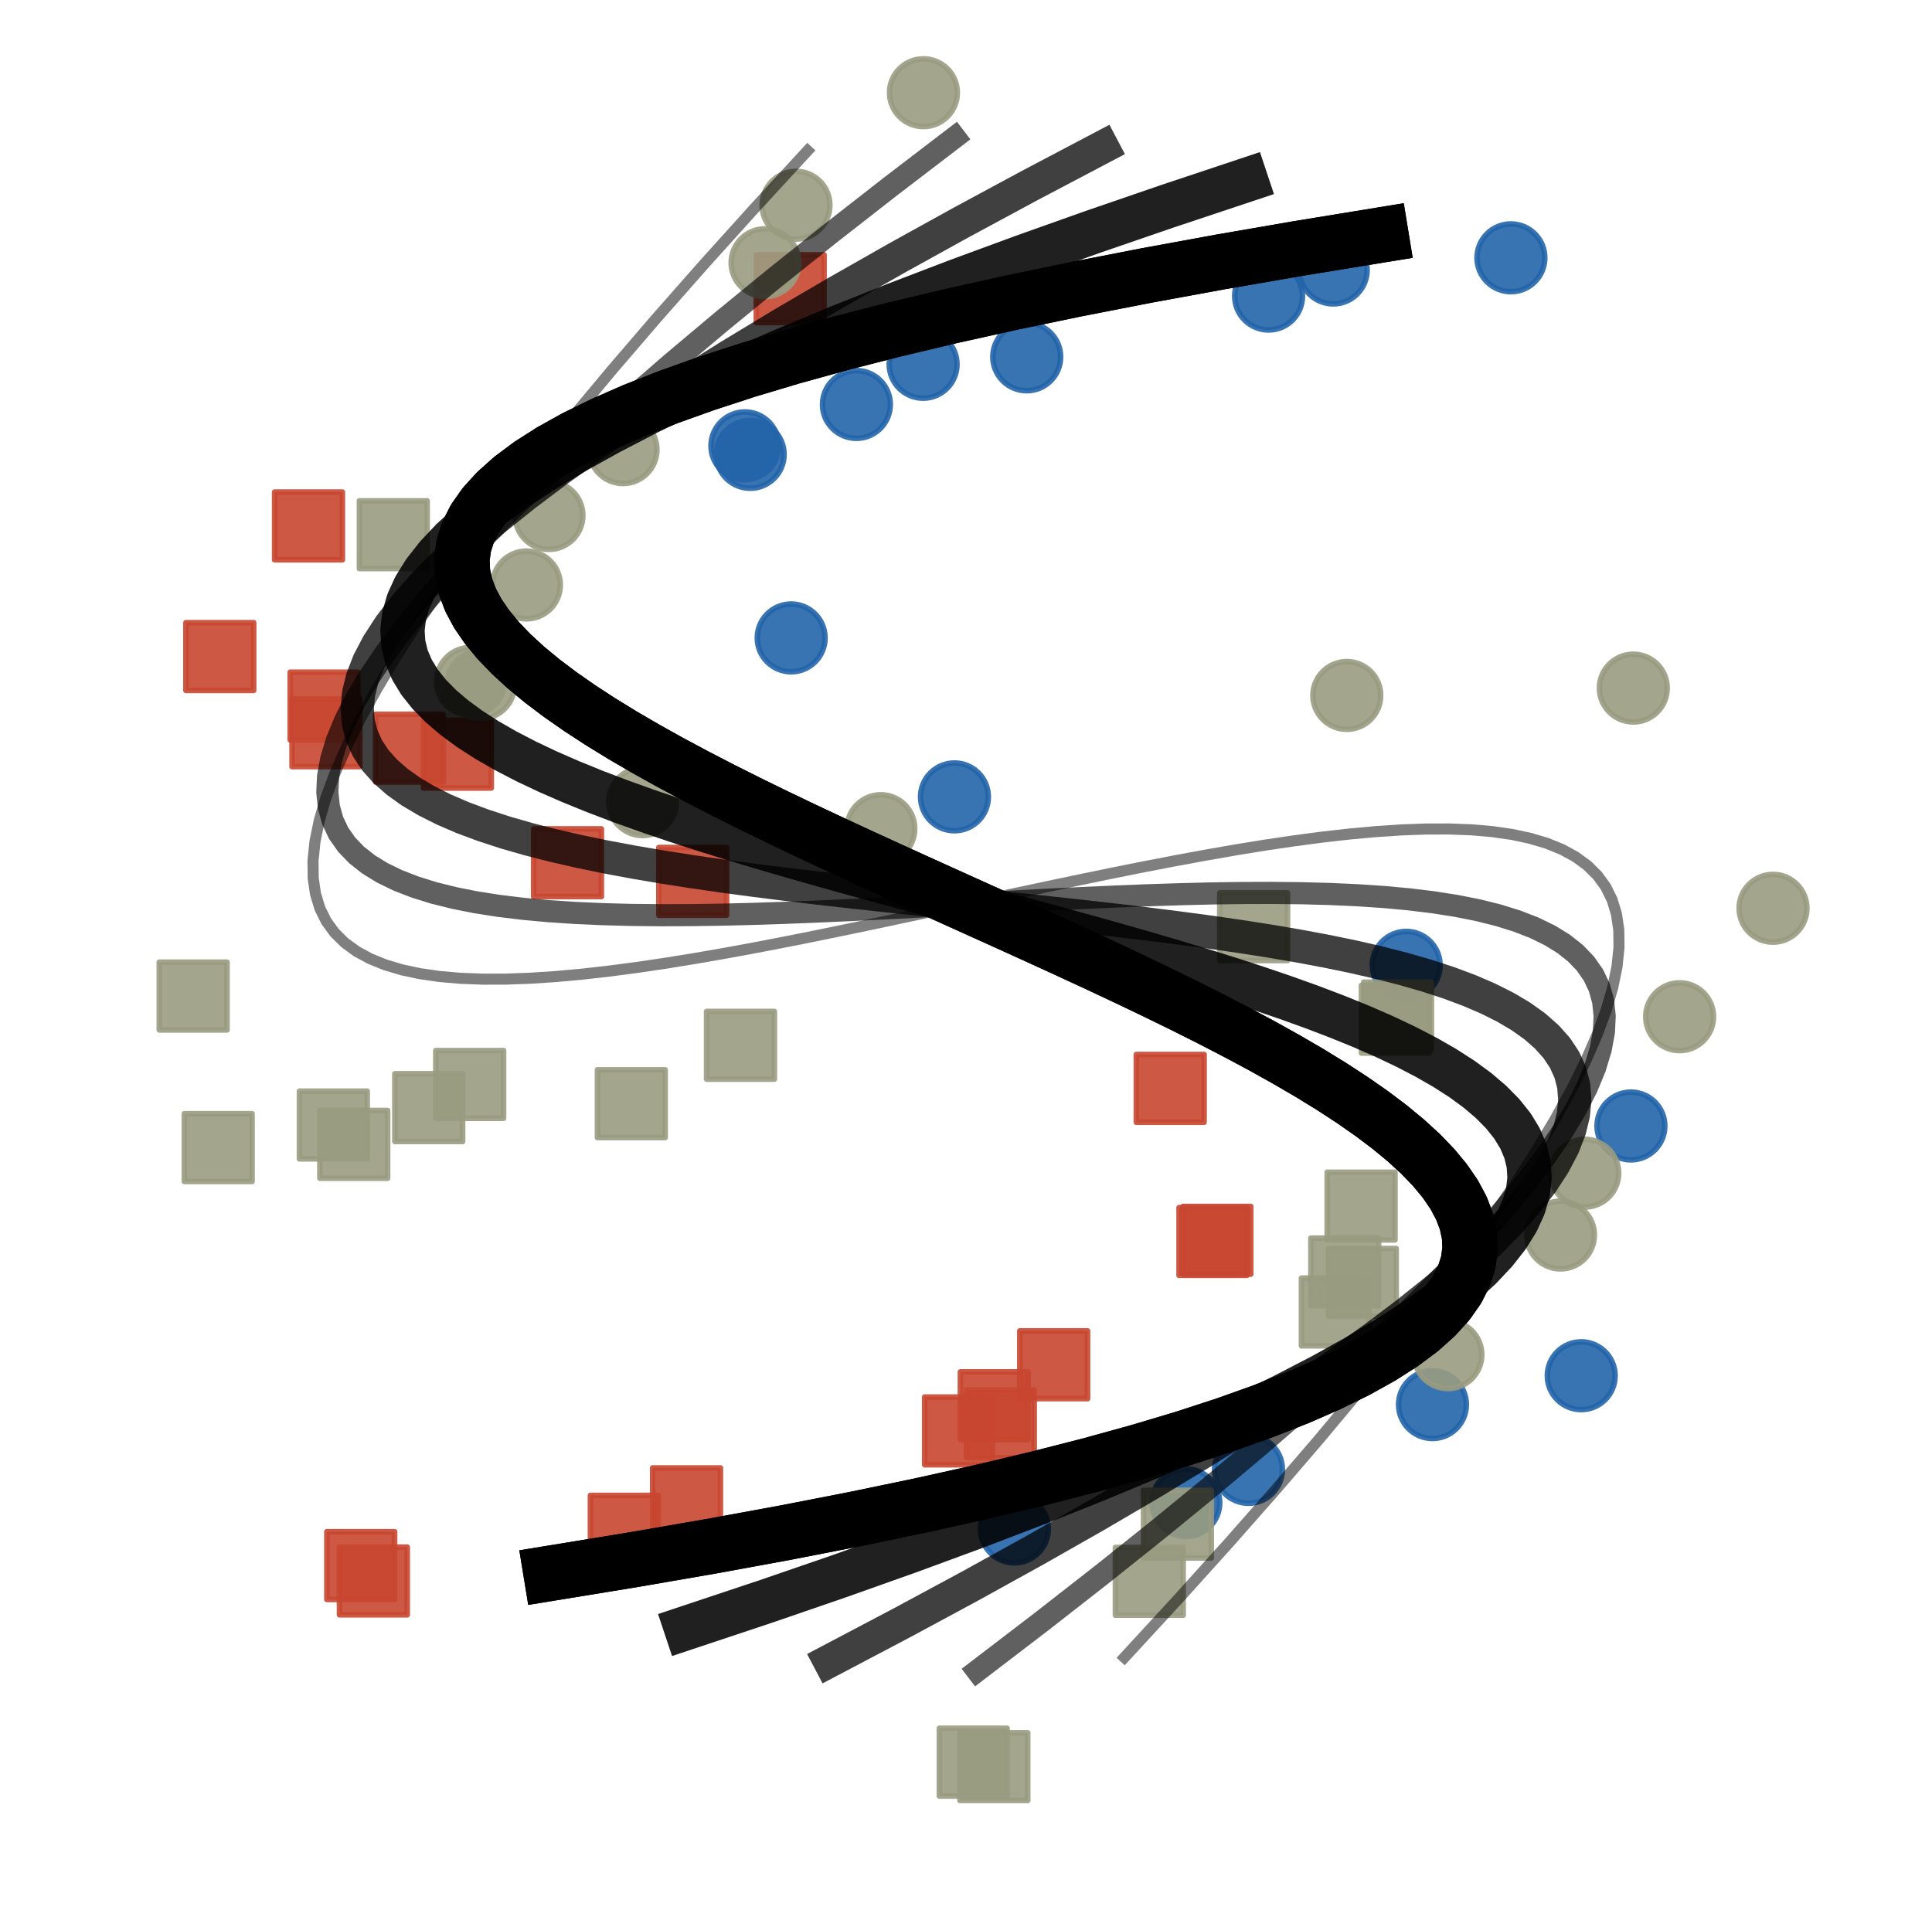 <?xml version="1.0" encoding="utf-8" standalone="no"?>
<!DOCTYPE svg PUBLIC "-//W3C//DTD SVG 1.1//EN"
  "http://www.w3.org/Graphics/SVG/1.1/DTD/svg11.dtd">
<svg xmlns:xlink="http://www.w3.org/1999/xlink" width="349.2pt" height="347.04pt" viewBox="0 0 349.2 347.04" xmlns="http://www.w3.org/2000/svg" version="1.1">
 <defs>
  <style type="text/css">*{stroke-linejoin: round; stroke-linecap: butt}</style>
 </defs>
 <g id="figure_1">
  <g id="patch_1">
   <path d="M 0 347.04 
L 349.2 347.04 
L 349.2 -0 
L 0 -0 
z
" style="fill: #ffffff"/>
  </g>
  <g id="axes_1">
   <g id="PathCollection_1">
    <defs>
     <path id="m9c7c9f10fc" d="M 0 6.124 
C 1.624 6.124 3.182 5.478 4.33 4.33 
C 5.478 3.182 6.124 1.624 6.124 0 
C 6.124 -1.624 5.478 -3.182 4.33 -4.33 
C 3.182 -5.478 1.624 -6.124 0 -6.124 
C -1.624 -6.124 -3.182 -5.478 -4.33 -4.33 
C -5.478 -3.182 -6.124 -1.624 -6.124 0 
C -6.124 1.624 -5.478 3.182 -4.33 4.33 
C -3.182 5.478 -1.624 6.124 0 6.124 
z
" style="stroke: #2364aa; stroke-opacity: 0.9"/>
    </defs>
    <g clip-path="url(#pc92a93dfd9)">
     <use xlink:href="#m9c7c9f10fc" x="254.164" y="174.51" style="fill: #2364aa; fill-opacity: 0.9; stroke: #2364aa; stroke-opacity: 0.9"/>
     <use xlink:href="#m9c7c9f10fc" x="134.634" y="80.598" style="fill: #2364aa; fill-opacity: 0.9; stroke: #2364aa; stroke-opacity: 0.9"/>
     <use xlink:href="#m9c7c9f10fc" x="258.913" y="253.927" style="fill: #2364aa; fill-opacity: 0.9; stroke: #2364aa; stroke-opacity: 0.9"/>
     <use xlink:href="#m9c7c9f10fc" x="166.848" y="65.862" style="fill: #2364aa; fill-opacity: 0.9; stroke: #2364aa; stroke-opacity: 0.9"/>
     <use xlink:href="#m9c7c9f10fc" x="185.576" y="64.515" style="fill: #2364aa; fill-opacity: 0.9; stroke: #2364aa; stroke-opacity: 0.9"/>
     <use xlink:href="#m9c7c9f10fc" x="142.999" y="115.324" style="fill: #2364aa; fill-opacity: 0.9; stroke: #2364aa; stroke-opacity: 0.9"/>
     <use xlink:href="#m9c7c9f10fc" x="285.797" y="248.71" style="fill: #2364aa; fill-opacity: 0.9; stroke: #2364aa; stroke-opacity: 0.9"/>
     <use xlink:href="#m9c7c9f10fc" x="172.512" y="144.06" style="fill: #2364aa; fill-opacity: 0.9; stroke: #2364aa; stroke-opacity: 0.9"/>
     <use xlink:href="#m9c7c9f10fc" x="273.09" y="46.608" style="fill: #2364aa; fill-opacity: 0.9; stroke: #2364aa; stroke-opacity: 0.9"/>
     <use xlink:href="#m9c7c9f10fc" x="229.292" y="53.529" style="fill: #2364aa; fill-opacity: 0.9; stroke: #2364aa; stroke-opacity: 0.9"/>
     <use xlink:href="#m9c7c9f10fc" x="135.593" y="82.145" style="fill: #2364aa; fill-opacity: 0.9; stroke: #2364aa; stroke-opacity: 0.9"/>
     <use xlink:href="#m9c7c9f10fc" x="183.348" y="276.416" style="fill: #2364aa; fill-opacity: 0.9; stroke: #2364aa; stroke-opacity: 0.9"/>
     <use xlink:href="#m9c7c9f10fc" x="240.973" y="48.814" style="fill: #2364aa; fill-opacity: 0.9; stroke: #2364aa; stroke-opacity: 0.9"/>
     <use xlink:href="#m9c7c9f10fc" x="214.335" y="271.657" style="fill: #2364aa; fill-opacity: 0.9; stroke: #2364aa; stroke-opacity: 0.9"/>
     <use xlink:href="#m9c7c9f10fc" x="225.659" y="265.64" style="fill: #2364aa; fill-opacity: 0.9; stroke: #2364aa; stroke-opacity: 0.9"/>
     <use xlink:href="#m9c7c9f10fc" x="294.781" y="203.558" style="fill: #2364aa; fill-opacity: 0.9; stroke: #2364aa; stroke-opacity: 0.9"/>
     <use xlink:href="#m9c7c9f10fc" x="154.789" y="73.12" style="fill: #2364aa; fill-opacity: 0.9; stroke: #2364aa; stroke-opacity: 0.9"/>
    </g>
   </g>
   <g id="PathCollection_2">
    <defs>
     <path id="mf6afba331c" d="M -6.124 6.124 
L 6.124 6.124 
L 6.124 -6.124 
L -6.124 -6.124 
z
" style="stroke: #c84630; stroke-opacity: 0.9"/>
    </defs>
    <g clip-path="url(#pc92a93dfd9)">
     <use xlink:href="#mf6afba331c" x="74.019" y="135.253" style="fill: #c84630; fill-opacity: 0.9; stroke: #c84630; stroke-opacity: 0.9"/>
     <use xlink:href="#mf6afba331c" x="82.676" y="136.339" style="fill: #c84630; fill-opacity: 0.9; stroke: #c84630; stroke-opacity: 0.9"/>
     <use xlink:href="#mf6afba331c" x="173.254" y="258.686" style="fill: #c84630; fill-opacity: 0.9; stroke: #c84630; stroke-opacity: 0.9"/>
     <use xlink:href="#mf6afba331c" x="219.944" y="224.227" style="fill: #c84630; fill-opacity: 0.9; stroke: #c84630; stroke-opacity: 0.9"/>
     <use xlink:href="#mf6afba331c" x="55.758" y="95.08" style="fill: #c84630; fill-opacity: 0.9; stroke: #c84630; stroke-opacity: 0.9"/>
     <use xlink:href="#mf6afba331c" x="65.202" y="283.034" style="fill: #c84630; fill-opacity: 0.9; stroke: #c84630; stroke-opacity: 0.9"/>
     <use xlink:href="#mf6afba331c" x="112.842" y="276.467" style="fill: #c84630; fill-opacity: 0.9; stroke: #c84630; stroke-opacity: 0.9"/>
     <use xlink:href="#mf6afba331c" x="211.513" y="196.759" style="fill: #c84630; fill-opacity: 0.9; stroke: #c84630; stroke-opacity: 0.9"/>
     <use xlink:href="#mf6afba331c" x="39.728" y="118.694" style="fill: #c84630; fill-opacity: 0.9; stroke: #c84630; stroke-opacity: 0.9"/>
     <use xlink:href="#mf6afba331c" x="219.236" y="224.439" style="fill: #c84630; fill-opacity: 0.9; stroke: #c84630; stroke-opacity: 0.9"/>
     <use xlink:href="#mf6afba331c" x="102.577" y="155.968" style="fill: #c84630; fill-opacity: 0.9; stroke: #c84630; stroke-opacity: 0.9"/>
     <use xlink:href="#mf6afba331c" x="58.575" y="127.648" style="fill: #c84630; fill-opacity: 0.9; stroke: #c84630; stroke-opacity: 0.9"/>
     <use xlink:href="#mf6afba331c" x="190.448" y="246.728" style="fill: #c84630; fill-opacity: 0.9; stroke: #c84630; stroke-opacity: 0.9"/>
     <use xlink:href="#mf6afba331c" x="179.714" y="254.139" style="fill: #c84630; fill-opacity: 0.9; stroke: #c84630; stroke-opacity: 0.9"/>
     <use xlink:href="#mf6afba331c" x="180.806" y="257.421" style="fill: #c84630; fill-opacity: 0.9; stroke: #c84630; stroke-opacity: 0.9"/>
     <use xlink:href="#mf6afba331c" x="58.912" y="132.472" style="fill: #c84630; fill-opacity: 0.9; stroke: #c84630; stroke-opacity: 0.9"/>
     <use xlink:href="#mf6afba331c" x="125.205" y="159.332" style="fill: #c84630; fill-opacity: 0.9; stroke: #c84630; stroke-opacity: 0.9"/>
     <use xlink:href="#mf6afba331c" x="67.484" y="285.813" style="fill: #c84630; fill-opacity: 0.9; stroke: #c84630; stroke-opacity: 0.9"/>
     <use xlink:href="#mf6afba331c" x="142.823" y="52.191" style="fill: #c84630; fill-opacity: 0.9; stroke: #c84630; stroke-opacity: 0.9"/>
     <use xlink:href="#mf6afba331c" x="124.094" y="271.5" style="fill: #c84630; fill-opacity: 0.9; stroke: #c84630; stroke-opacity: 0.9"/>
    </g>
   </g>
   <g id="PathCollection_3">
    <defs>
     <path id="m6c04879633" d="M 0 6.124 
C 1.624 6.124 3.182 5.478 4.33 4.33 
C 5.478 3.182 6.124 1.624 6.124 0 
C 6.124 -1.624 5.478 -3.182 4.33 -4.33 
C 3.182 -5.478 1.624 -6.124 0 -6.124 
C -1.624 -6.124 -3.182 -5.478 -4.33 -4.33 
C -5.478 -3.182 -6.124 -1.624 -6.124 0 
C -6.124 1.624 -5.478 3.182 -4.33 4.33 
C -3.182 5.478 -1.624 6.124 0 6.124 
z
" style="stroke: #999c81; stroke-opacity: 0.9"/>
    </defs>
    <g clip-path="url(#pc92a93dfd9)">
     <use xlink:href="#m6c04879633" x="243.428" y="125.727" style="fill: #999c81; fill-opacity: 0.9; stroke: #999c81; stroke-opacity: 0.9"/>
     <use xlink:href="#m6c04879633" x="85.029" y="123.183" style="fill: #999c81; fill-opacity: 0.9; stroke: #999c81; stroke-opacity: 0.9"/>
     <use xlink:href="#m6c04879633" x="303.583" y="183.807" style="fill: #999c81; fill-opacity: 0.9; stroke: #999c81; stroke-opacity: 0.9"/>
     <use xlink:href="#m6c04879633" x="99.22" y="93.192" style="fill: #999c81; fill-opacity: 0.9; stroke: #999c81; stroke-opacity: 0.9"/>
     <use xlink:href="#m6c04879633" x="112.608" y="81.286" style="fill: #999c81; fill-opacity: 0.9; stroke: #999c81; stroke-opacity: 0.9"/>
     <use xlink:href="#m6c04879633" x="116.15" y="144.928" style="fill: #999c81; fill-opacity: 0.9; stroke: #999c81; stroke-opacity: 0.9"/>
     <use xlink:href="#m6c04879633" x="320.464" y="164.201" style="fill: #999c81; fill-opacity: 0.9; stroke: #999c81; stroke-opacity: 0.9"/>
     <use xlink:href="#m6c04879633" x="159.209" y="149.806" style="fill: #999c81; fill-opacity: 0.9; stroke: #999c81; stroke-opacity: 0.9"/>
     <use xlink:href="#m6c04879633" x="166.903" y="16.76" style="fill: #999c81; fill-opacity: 0.9; stroke: #999c81; stroke-opacity: 0.9"/>
     <use xlink:href="#m6c04879633" x="138.278" y="47.49" style="fill: #999c81; fill-opacity: 0.9; stroke: #999c81; stroke-opacity: 0.9"/>
     <use xlink:href="#m6c04879633" x="86.865" y="123.811" style="fill: #999c81; fill-opacity: 0.9; stroke: #999c81; stroke-opacity: 0.9"/>
     <use xlink:href="#m6c04879633" x="261.702" y="244.906" style="fill: #999c81; fill-opacity: 0.9; stroke: #999c81; stroke-opacity: 0.9"/>
     <use xlink:href="#m6c04879633" x="143.87" y="37.096" style="fill: #999c81; fill-opacity: 0.9; stroke: #999c81; stroke-opacity: 0.9"/>
     <use xlink:href="#m6c04879633" x="282.052" y="223.269" style="fill: #999c81; fill-opacity: 0.9; stroke: #999c81; stroke-opacity: 0.9"/>
     <use xlink:href="#m6c04879633" x="286.445" y="212.086" style="fill: #999c81; fill-opacity: 0.9; stroke: #999c81; stroke-opacity: 0.9"/>
     <use xlink:href="#m6c04879633" x="295.214" y="124.397" style="fill: #999c81; fill-opacity: 0.9; stroke: #999c81; stroke-opacity: 0.9"/>
     <use xlink:href="#m6c04879633" x="95.147" y="105.753" style="fill: #999c81; fill-opacity: 0.9; stroke: #999c81; stroke-opacity: 0.9"/>
    </g>
   </g>
   <g id="PathCollection_4">
    <defs>
     <path id="m159008f1fb" d="M -6.124 6.124 
L 6.124 6.124 
L 6.124 -6.124 
L -6.124 -6.124 
z
" style="stroke: #999c81; stroke-opacity: 0.9"/>
    </defs>
    <g clip-path="url(#pc92a93dfd9)">
     <use xlink:href="#m159008f1fb" x="77.491" y="200.243" style="fill: #999c81; fill-opacity: 0.9; stroke: #999c81; stroke-opacity: 0.9"/>
     <use xlink:href="#m159008f1fb" x="84.895" y="196.049" style="fill: #999c81; fill-opacity: 0.9; stroke: #999c81; stroke-opacity: 0.9"/>
     <use xlink:href="#m159008f1fb" x="241.352" y="237.184" style="fill: #999c81; fill-opacity: 0.9; stroke: #999c81; stroke-opacity: 0.9"/>
     <use xlink:href="#m159008f1fb" x="252.595" y="183.68" style="fill: #999c81; fill-opacity: 0.9; stroke: #999c81; stroke-opacity: 0.9"/>
     <use xlink:href="#m159008f1fb" x="34.913" y="180.07" style="fill: #999c81; fill-opacity: 0.9; stroke: #999c81; stroke-opacity: 0.9"/>
     <use xlink:href="#m159008f1fb" x="175.906" y="318.569" style="fill: #999c81; fill-opacity: 0.9; stroke: #999c81; stroke-opacity: 0.9"/>
     <use xlink:href="#m159008f1fb" x="207.728" y="285.879" style="fill: #999c81; fill-opacity: 0.9; stroke: #999c81; stroke-opacity: 0.9"/>
     <use xlink:href="#m159008f1fb" x="226.589" y="167.532" style="fill: #999c81; fill-opacity: 0.9; stroke: #999c81; stroke-opacity: 0.9"/>
     <use xlink:href="#m159008f1fb" x="39.438" y="207.467" style="fill: #999c81; fill-opacity: 0.9; stroke: #999c81; stroke-opacity: 0.9"/>
     <use xlink:href="#m159008f1fb" x="252.203" y="184.253" style="fill: #999c81; fill-opacity: 0.9; stroke: #999c81; stroke-opacity: 0.9"/>
     <use xlink:href="#m159008f1fb" x="114.11" y="199.532" style="fill: #999c81; fill-opacity: 0.9; stroke: #999c81; stroke-opacity: 0.9"/>
     <use xlink:href="#m159008f1fb" x="60.248" y="203.384" style="fill: #999c81; fill-opacity: 0.9; stroke: #999c81; stroke-opacity: 0.9"/>
     <use xlink:href="#m159008f1fb" x="246.012" y="218.041" style="fill: #999c81; fill-opacity: 0.9; stroke: #999c81; stroke-opacity: 0.9"/>
     <use xlink:href="#m159008f1fb" x="243.064" y="229.95" style="fill: #999c81; fill-opacity: 0.9; stroke: #999c81; stroke-opacity: 0.9"/>
     <use xlink:href="#m159008f1fb" x="246.236" y="231.83" style="fill: #999c81; fill-opacity: 0.9; stroke: #999c81; stroke-opacity: 0.9"/>
     <use xlink:href="#m159008f1fb" x="63.939" y="206.883" style="fill: #999c81; fill-opacity: 0.9; stroke: #999c81; stroke-opacity: 0.9"/>
     <use xlink:href="#m159008f1fb" x="133.838" y="188.971" style="fill: #999c81; fill-opacity: 0.9; stroke: #999c81; stroke-opacity: 0.9"/>
     <use xlink:href="#m159008f1fb" x="179.632" y="319.373" style="fill: #999c81; fill-opacity: 0.9; stroke: #999c81; stroke-opacity: 0.9"/>
     <use xlink:href="#m159008f1fb" x="71.086" y="96.668" style="fill: #999c81; fill-opacity: 0.9; stroke: #999c81; stroke-opacity: 0.9"/>
     <use xlink:href="#m159008f1fb" x="212.812" y="275.542" style="fill: #999c81; fill-opacity: 0.9; stroke: #999c81; stroke-opacity: 0.9"/>
    </g>
   </g>
   <g id="line2d_1">
    <path d="M 99.605 284.4 
L 114.555 281.956 
L 128.682 279.513 
L 142.004 277.069 
L 154.538 274.625 
L 166.299 272.182 
L 177.306 269.738 
L 187.575 267.295 
L 197.124 264.851 
L 205.968 262.407 
L 214.126 259.964 
L 221.613 257.52 
L 228.448 255.076 
L 234.647 252.633 
L 240.227 250.189 
L 245.204 247.745 
L 249.597 245.302 
L 253.421 242.858 
L 256.695 240.415 
L 259.434 237.971 
L 261.655 235.527 
L 263.377 233.084 
L 264.615 230.64 
L 265.386 228.196 
L 265.709 225.753 
L 265.598 223.309 
L 265.073 220.865 
L 264.148 218.422 
L 262.842 215.978 
L 261.172 213.535 
L 259.154 211.091 
L 256.805 208.647 
L 254.142 206.204 
L 251.182 203.76 
L 247.943 201.316 
L 244.441 198.873 
L 240.693 196.429 
L 236.716 193.985 
L 232.526 191.542 
L 228.142 189.098 
L 223.58 186.655 
L 218.857 184.211 
L 213.989 181.767 
L 208.995 179.324 
L 203.89 176.88 
L 198.692 174.436 
L 193.417 171.993 
L 188.083 169.549 
L 182.707 167.105 
L 177.305 164.662 
L 171.895 162.218 
L 166.493 159.775 
L 161.117 157.331 
L 155.783 154.887 
L 150.508 152.444 
L 145.31 150 
L 140.205 147.556 
L 135.211 145.113 
L 130.343 142.669 
L 125.62 140.225 
L 121.058 137.782 
L 116.674 135.338 
L 112.484 132.895 
L 108.507 130.451 
L 104.759 128.007 
L 101.257 125.564 
L 98.018 123.12 
L 95.058 120.676 
L 92.395 118.233 
L 90.046 115.789 
L 88.028 113.345 
L 86.358 110.902 
L 85.052 108.458 
L 84.127 106.015 
L 83.602 103.571 
L 83.491 101.127 
L 83.814 98.684 
L 84.585 96.24 
L 85.823 93.796 
L 87.545 91.353 
L 89.766 88.909 
L 92.505 86.465 
L 95.779 84.022 
L 99.603 81.578 
L 103.996 79.135 
L 108.973 76.691 
L 114.553 74.247 
L 120.752 71.804 
L 127.587 69.36 
L 135.074 66.916 
L 143.232 64.473 
L 152.076 62.029 
L 161.625 59.585 
L 171.894 57.142 
L 182.901 54.698 
L 194.662 52.255 
L 207.196 49.811 
L 220.518 47.367 
L 234.645 44.924 
L 249.595 42.48 
" clip-path="url(#pc92a93dfd9)" style="fill: none; stroke: #000000; stroke-width: 10; stroke-linecap: square"/>
   </g>
   <g id="line2d_2">
    <path d="M 123.999 294.325 
L 138.252 289.574 
L 151.695 284.951 
L 164.345 280.455 
L 176.218 276.083 
L 187.331 271.832 
L 197.701 267.699 
L 207.344 263.682 
L 216.278 259.778 
L 224.518 255.984 
L 232.082 252.298 
L 238.986 248.717 
L 245.248 245.238 
L 250.882 241.86 
L 255.908 238.578 
L 260.34 235.391 
L 264.196 232.295 
L 267.492 229.289 
L 270.246 226.369 
L 272.474 223.533 
L 274.192 220.778 
L 275.417 218.102 
L 276.167 215.501 
L 276.457 212.973 
L 276.304 210.516 
L 275.726 208.127 
L 274.738 205.803 
L 273.358 203.541 
L 271.602 201.34 
L 269.487 199.195 
L 267.03 197.105 
L 264.247 195.067 
L 261.155 193.078 
L 257.771 191.136 
L 254.111 189.238 
L 250.192 187.38 
L 246.031 185.562 
L 241.644 183.779 
L 237.049 182.029 
L 232.262 180.311 
L 227.299 178.62 
L 222.178 176.954 
L 216.914 175.311 
L 211.526 173.688 
L 206.029 172.082 
L 200.44 170.491 
L 194.775 168.911 
L 189.053 167.342 
L 183.288 165.778 
L 177.499 164.219 
L 171.701 162.661 
L 165.912 161.102 
L 160.147 159.538 
L 154.425 157.969 
L 148.76 156.389 
L 143.171 154.798 
L 137.674 153.192 
L 132.286 151.569 
L 127.022 149.926 
L 121.901 148.26 
L 116.938 146.569 
L 112.151 144.851 
L 107.556 143.101 
L 103.169 141.318 
L 99.008 139.5 
L 95.089 137.642 
L 91.429 135.744 
L 88.045 133.802 
L 84.953 131.813 
L 82.17 129.775 
L 79.713 127.685 
L 77.598 125.54 
L 75.842 123.339 
L 74.462 121.077 
L 73.474 118.753 
L 72.896 116.364 
L 72.743 113.907 
L 73.033 111.379 
L 73.783 108.778 
L 75.008 106.102 
L 76.726 103.347 
L 78.954 100.511 
L 81.708 97.591 
L 85.004 94.585 
L 88.86 91.489 
L 93.292 88.302 
L 98.318 85.02 
L 103.952 81.642 
L 110.214 78.163 
L 117.118 74.582 
L 124.682 70.896 
L 132.922 67.102 
L 141.856 63.198 
L 151.499 59.181 
L 161.869 55.048 
L 172.982 50.797 
L 184.855 46.425 
L 197.505 41.929 
L 210.948 37.306 
L 225.201 32.555 
" clip-path="url(#pc92a93dfd9)" style="fill: none; stroke: #000000; stroke-opacity: 0.875; stroke-width: 8; stroke-linecap: square"/>
   </g>
   <g id="line2d_3">
    <path d="M 149.931 300.273 
L 163.054 293.358 
L 175.404 286.698 
L 186.997 280.286 
L 197.85 274.118 
L 207.976 268.188 
L 217.394 262.492 
L 226.119 257.023 
L 234.166 251.777 
L 241.552 246.749 
L 248.292 241.932 
L 254.403 237.323 
L 259.9 232.915 
L 264.8 228.704 
L 269.118 224.684 
L 272.87 220.85 
L 276.072 217.197 
L 278.741 213.719 
L 280.891 210.412 
L 282.54 207.269 
L 283.702 204.287 
L 284.394 201.459 
L 284.633 198.78 
L 284.432 196.245 
L 283.81 193.849 
L 282.781 191.587 
L 281.361 189.453 
L 279.568 187.443 
L 277.415 185.55 
L 274.92 183.77 
L 272.098 182.097 
L 268.965 180.526 
L 265.538 179.052 
L 261.832 177.67 
L 257.862 176.375 
L 253.646 175.161 
L 249.199 174.022 
L 244.536 172.955 
L 239.674 171.952 
L 234.629 171.01 
L 229.417 170.124 
L 224.053 169.286 
L 218.554 168.494 
L 212.935 167.74 
L 207.213 167.021 
L 201.403 166.331 
L 195.521 165.664 
L 189.583 165.015 
L 183.606 164.38 
L 177.605 163.752 
L 171.595 163.128 
L 165.594 162.5 
L 159.617 161.865 
L 153.679 161.216 
L 147.797 160.549 
L 141.987 159.859 
L 136.265 159.14 
L 130.646 158.386 
L 125.147 157.594 
L 119.783 156.756 
L 114.571 155.87 
L 109.526 154.928 
L 104.664 153.925 
L 100.001 152.858 
L 95.554 151.719 
L 91.338 150.505 
L 87.368 149.21 
L 83.662 147.828 
L 80.235 146.354 
L 77.102 144.783 
L 74.28 143.11 
L 71.785 141.33 
L 69.632 139.437 
L 67.839 137.427 
L 66.419 135.293 
L 65.39 133.031 
L 64.768 130.635 
L 64.567 128.1 
L 64.806 125.421 
L 65.498 122.593 
L 66.66 119.611 
L 68.309 116.468 
L 70.459 113.161 
L 73.128 109.683 
L 76.33 106.03 
L 80.082 102.196 
L 84.4 98.176 
L 89.3 93.965 
L 94.797 89.557 
L 100.908 84.948 
L 107.648 80.131 
L 115.034 75.103 
L 123.081 69.857 
L 131.806 64.388 
L 141.224 58.692 
L 151.35 52.762 
L 162.203 46.594 
L 173.796 40.182 
L 186.146 33.522 
L 199.269 26.607 
" clip-path="url(#pc92a93dfd9)" style="fill: none; stroke: #000000; stroke-opacity: 0.75; stroke-width: 6; stroke-linecap: square"/>
   </g>
   <g id="line2d_4">
    <path d="M 176.612 302.063 
L 188.207 293.195 
L 199.089 284.699 
L 209.273 276.566 
L 218.774 268.79 
L 227.608 261.362 
L 235.787 254.275 
L 243.328 247.521 
L 250.244 241.092 
L 256.551 234.982 
L 262.263 229.182 
L 267.395 223.684 
L 271.961 218.481 
L 275.977 213.565 
L 279.456 208.929 
L 282.414 204.565 
L 284.866 200.465 
L 286.825 196.621 
L 288.307 193.027 
L 289.326 189.674 
L 289.898 186.554 
L 290.036 183.66 
L 289.755 180.985 
L 289.071 178.52 
L 287.997 176.259 
L 286.549 174.192 
L 284.741 172.313 
L 282.587 170.614 
L 280.104 169.088 
L 277.304 167.726 
L 274.204 166.521 
L 270.817 165.466 
L 267.158 164.552 
L 263.242 163.773 
L 259.084 163.119 
L 254.698 162.585 
L 250.1 162.161 
L 245.303 161.841 
L 240.322 161.617 
L 235.173 161.48 
L 229.869 161.424 
L 224.426 161.441 
L 218.858 161.523 
L 213.179 161.663 
L 207.406 161.852 
L 201.551 162.083 
L 195.631 162.349 
L 189.659 162.641 
L 183.65 162.953 
L 177.619 163.276 
L 171.581 163.604 
L 165.55 163.927 
L 159.541 164.239 
L 153.569 164.531 
L 147.649 164.797 
L 141.794 165.028 
L 136.021 165.217 
L 130.342 165.357 
L 124.774 165.439 
L 119.331 165.456 
L 114.027 165.4 
L 108.878 165.263 
L 103.897 165.039 
L 99.1 164.719 
L 94.502 164.295 
L 90.116 163.761 
L 85.958 163.107 
L 82.042 162.328 
L 78.383 161.414 
L 74.996 160.359 
L 71.896 159.154 
L 69.096 157.792 
L 66.613 156.266 
L 64.459 154.567 
L 62.651 152.688 
L 61.203 150.621 
L 60.129 148.36 
L 59.445 145.895 
L 59.164 143.22 
L 59.302 140.326 
L 59.874 137.206 
L 60.893 133.853 
L 62.375 130.259 
L 64.334 126.415 
L 66.786 122.315 
L 69.744 117.951 
L 73.223 113.315 
L 77.239 108.399 
L 81.805 103.196 
L 86.937 97.698 
L 92.649 91.898 
L 98.956 85.788 
L 105.872 79.359 
L 113.413 72.605 
L 121.592 65.518 
L 130.426 58.09 
L 139.927 50.314 
L 150.111 42.181 
L 160.993 33.685 
L 172.588 24.817 
" clip-path="url(#pc92a93dfd9)" style="fill: none; stroke: #000000; stroke-opacity: 0.625; stroke-width: 4; stroke-linecap: square"/>
   </g>
   <g id="line2d_5">
    <path d="M 203.232 299.642 
L 212.946 289.09 
L 222.029 279.016 
L 230.495 269.409 
L 238.357 260.261 
L 245.628 251.56 
L 252.321 243.298 
L 258.448 235.464 
L 264.024 228.048 
L 269.06 221.042 
L 273.57 214.433 
L 277.567 208.214 
L 281.064 202.374 
L 284.073 196.903 
L 286.609 191.792 
L 288.683 187.03 
L 290.309 182.608 
L 291.499 178.516 
L 292.268 174.743 
L 292.627 171.281 
L 292.59 168.119 
L 292.169 165.248 
L 291.379 162.657 
L 290.231 160.337 
L 288.739 158.278 
L 286.915 156.47 
L 284.773 154.904 
L 282.326 153.568 
L 279.587 152.455 
L 276.568 151.553 
L 273.283 150.852 
L 269.744 150.344 
L 265.966 150.018 
L 261.96 149.865 
L 257.739 149.873 
L 253.317 150.035 
L 248.707 150.339 
L 243.921 150.776 
L 238.973 151.336 
L 233.876 152.01 
L 228.642 152.786 
L 223.284 153.657 
L 217.817 154.611 
L 212.252 155.639 
L 206.602 156.731 
L 200.881 157.877 
L 195.101 159.067 
L 189.276 160.292 
L 183.419 161.541 
L 177.542 162.805 
L 171.658 164.075 
L 165.781 165.339 
L 159.924 166.588 
L 154.099 167.813 
L 148.319 169.003 
L 142.598 170.149 
L 136.948 171.241 
L 131.383 172.269 
L 125.916 173.223 
L 120.558 174.094 
L 115.324 174.87 
L 110.227 175.544 
L 105.279 176.104 
L 100.493 176.541 
L 95.883 176.845 
L 91.461 177.007 
L 87.24 177.015 
L 83.234 176.862 
L 79.456 176.536 
L 75.917 176.028 
L 72.632 175.327 
L 69.613 174.425 
L 66.874 173.312 
L 64.427 171.976 
L 62.285 170.41 
L 60.461 168.602 
L 58.969 166.543 
L 57.821 164.223 
L 57.031 161.632 
L 56.61 158.761 
L 56.573 155.599 
L 56.932 152.137 
L 57.701 148.364 
L 58.891 144.272 
L 60.517 139.85 
L 62.591 135.088 
L 65.127 129.977 
L 68.136 124.506 
L 71.633 118.666 
L 75.63 112.447 
L 80.14 105.838 
L 85.176 98.832 
L 90.752 91.416 
L 96.879 83.582 
L 103.572 75.32 
L 110.843 66.619 
L 118.705 57.471 
L 127.171 47.864 
L 136.254 37.79 
L 145.968 27.238 
" clip-path="url(#pc92a93dfd9)" style="fill: none; stroke: #000000; stroke-opacity: 0.5; stroke-width: 2; stroke-linecap: square"/>
   </g>
   <g id="line2d_6">
    <path d="M 99.605 284.4 
L 114.555 281.956 
L 128.682 279.513 
L 142.004 277.069 
L 154.538 274.625 
L 166.299 272.182 
L 177.306 269.738 
L 187.575 267.295 
L 197.124 264.851 
L 205.968 262.407 
L 214.126 259.964 
L 221.613 257.52 
L 228.448 255.076 
L 234.647 252.633 
L 240.227 250.189 
L 245.204 247.745 
L 249.597 245.302 
L 253.421 242.858 
L 256.695 240.415 
L 259.434 237.971 
L 261.655 235.527 
L 263.377 233.084 
L 264.615 230.64 
L 265.386 228.196 
L 265.709 225.753 
L 265.598 223.309 
L 265.073 220.865 
L 264.148 218.422 
L 262.842 215.978 
L 261.172 213.535 
L 259.154 211.091 
L 256.805 208.647 
L 254.142 206.204 
L 251.182 203.76 
L 247.943 201.316 
L 244.441 198.873 
L 240.693 196.429 
L 236.716 193.985 
L 232.526 191.542 
L 228.142 189.098 
L 223.58 186.655 
L 218.857 184.211 
L 213.989 181.767 
L 208.995 179.324 
L 203.89 176.88 
L 198.692 174.436 
L 193.417 171.993 
L 188.083 169.549 
L 182.707 167.105 
L 177.305 164.662 
L 171.895 162.218 
L 166.493 159.775 
L 161.117 157.331 
L 155.783 154.887 
L 150.508 152.444 
L 145.31 150 
L 140.205 147.556 
L 135.211 145.113 
L 130.343 142.669 
L 125.62 140.225 
L 121.058 137.782 
L 116.674 135.338 
L 112.484 132.895 
L 108.507 130.451 
L 104.759 128.007 
L 101.257 125.564 
L 98.018 123.12 
L 95.058 120.676 
L 92.395 118.233 
L 90.046 115.789 
L 88.028 113.345 
L 86.358 110.902 
L 85.052 108.458 
L 84.127 106.015 
L 83.602 103.571 
L 83.491 101.127 
L 83.814 98.684 
L 84.585 96.24 
L 85.823 93.796 
L 87.545 91.353 
L 89.766 88.909 
L 92.505 86.465 
L 95.779 84.022 
L 99.603 81.578 
L 103.996 79.135 
L 108.973 76.691 
L 114.553 74.247 
L 120.752 71.804 
L 127.587 69.36 
L 135.074 66.916 
L 143.232 64.473 
L 152.076 62.029 
L 161.625 59.585 
L 171.894 57.142 
L 182.901 54.698 
L 194.662 52.255 
L 207.196 49.811 
L 220.518 47.367 
L 234.645 44.924 
L 249.595 42.48 
" clip-path="url(#pc92a93dfd9)" style="fill: none; stroke: #000000; stroke-width: 10; stroke-linecap: square"/>
   </g>
  </g>
 </g>
 <defs>
  <clipPath id="pc92a93dfd9">
   <rect x="7.2" y="7.2" width="334.8" height="332.64"/>
  </clipPath>
 </defs>
</svg>
